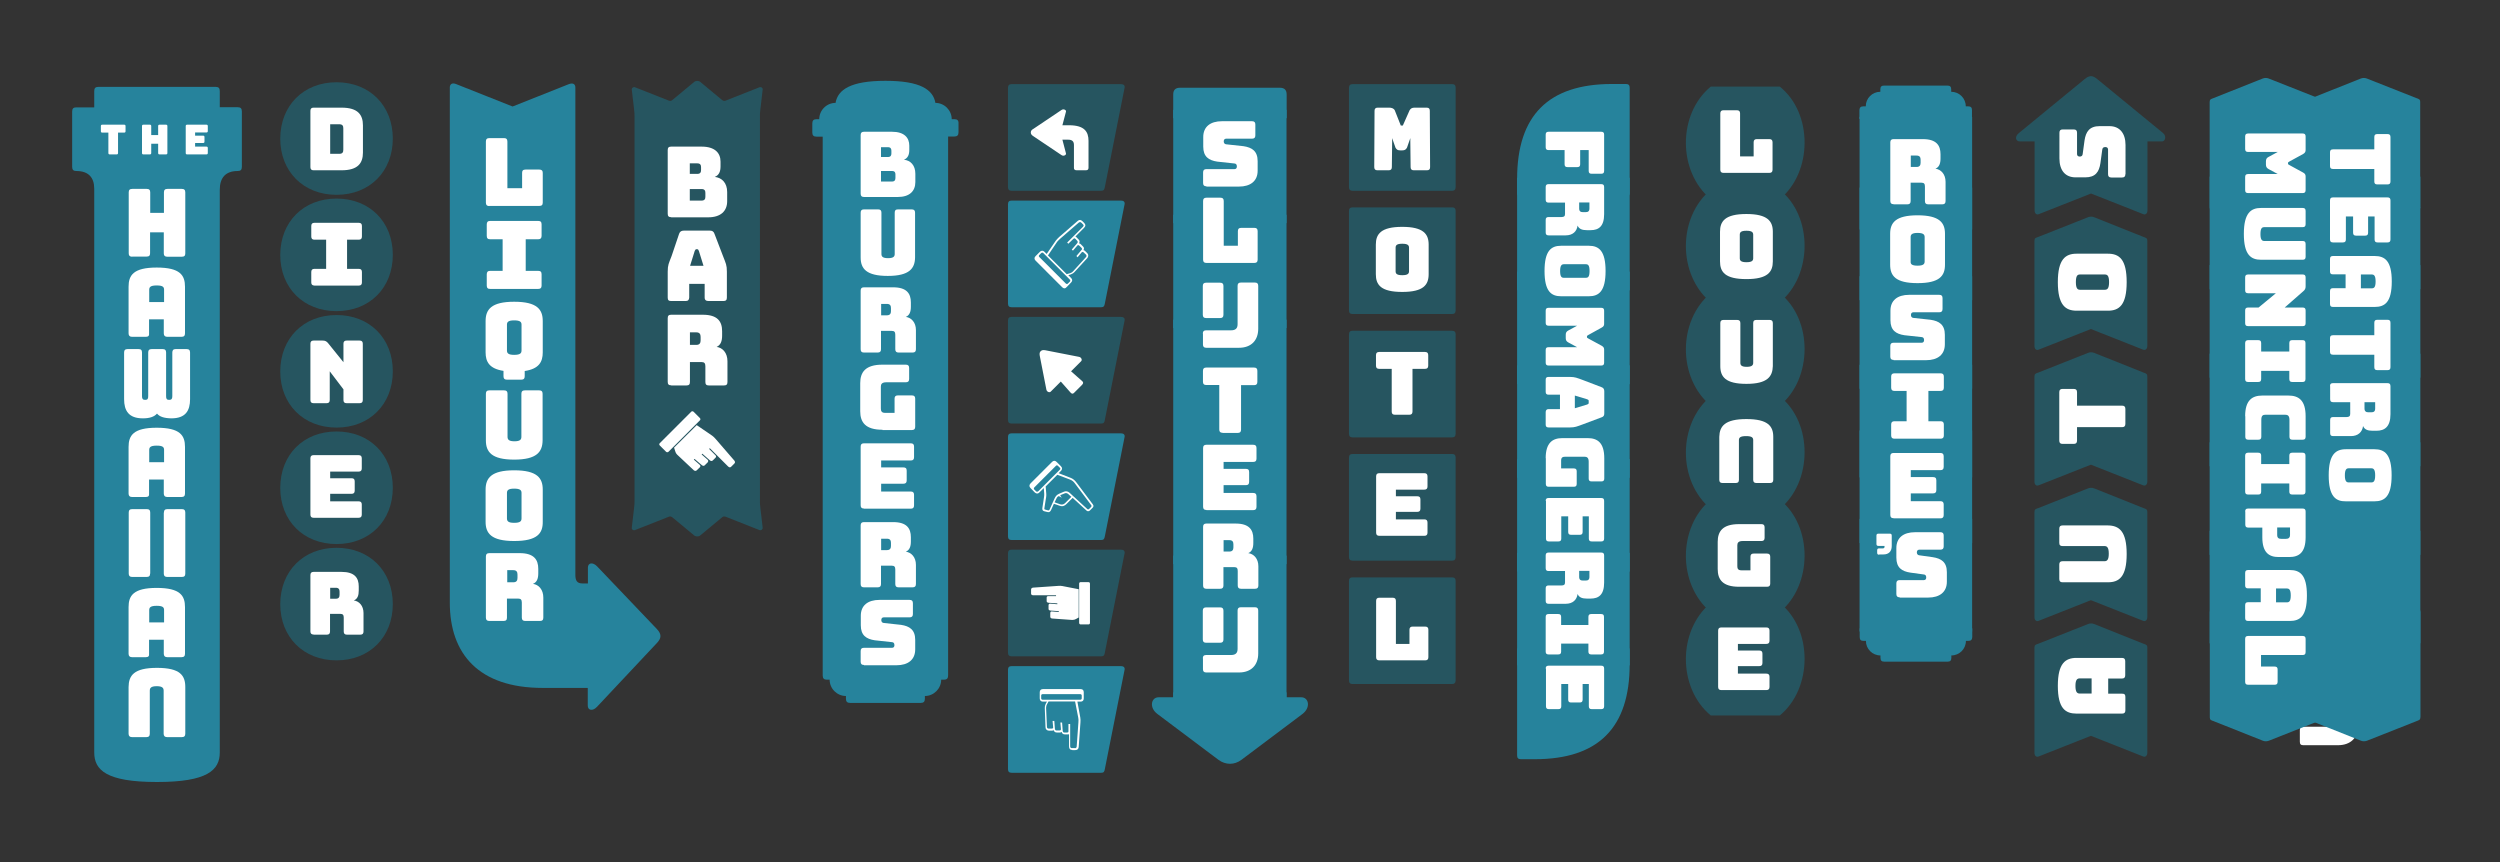 <?xml version="1.0" encoding="utf-8"?>
<!-- Generator: Adobe Illustrator 17.1.0, SVG Export Plug-In . SVG Version: 6.00 Build 0)  -->
<!DOCTYPE svg PUBLIC "-//W3C//DTD SVG 1.1//EN" "http://www.w3.org/Graphics/SVG/1.1/DTD/svg11.dtd">
<svg version="1.1" id="Layer_1" xmlns="http://www.w3.org/2000/svg" xmlns:xlink="http://www.w3.org/1999/xlink" x="0px" y="0px"
	 viewBox="0 0 1732.4 597.4" enable-background="new 0 0 1732.4 597.4" xml:space="preserve">
<rect x="0" y="0" width="1732.4" height="597.4" fill="#333333" stroke="none"/>
<path fill="#26839C" d="M413.8,392.5c-3.2-3.3-6.4-2.4-6.4,0.8v11h-3.8c-3.7,0-4.9-1.9-4.9-6v-4.7v-57.1v-6.4V256v-6.4v-74.1v-6.4
	v-55.8V88.6v-28c0-2-1.3-3.5-4.5-2.3l-39,15.5l-39.3-15.6c-2.9-1.1-4.2,0.4-4.2,2.4v28v24.7v55.8v6.4v74.1v6.4v74.1v6.4v57.1V417
	v0.6c0,35.5,20,59.1,64.4,59.1h31.2v12.3c0,3.3,3.4,4,6.4,0.8l41.5-44.2c3.1-3.3,3.5-6,0-9.7L413.8,392.5z"/>
<path fill="#265560" d="M526.6,343.1v-77.3v-6.4v-47.2v-33.3v-20.4v-33.3V84.7v-4.2c0-1.6,0-2.1,0.3-4.7l1.6-13.7
	c0.2-1.2-1.1-2.1-2.3-1.6l-23.3,9.2c-0.7,0.4-1.8,0.2-2.4-0.3l-15.2-12.6c-1.2-1-3.1-1-4.3,0l-15.2,12.6c-0.6,0.6-1.7,0.6-2.4,0.3
	l-23.3-9.2c-1.1-0.5-2.4,0.4-2.3,1.6l1.6,13.7c0.3,2.6,0.3,3.1,0.3,4.7v4.2v40.6v33.3v20.4v33.3v47.2v6.4v77.3v3.2v0.9
	c0,1.6,0,2.1-0.3,4.7l-1.6,13.7c-0.2,1.2,1.1,2.1,2.3,1.6l23.3-9.2c0.7-0.4,1.8-0.2,2.4,0.3l15.2,12.6c1.2,1,3.1,1,4.3,0l15.2-12.6
	c0.6-0.6,1.7-0.6,2.4-0.3l23.3,9.2c1.1,0.5,2.4-0.4,2.3-1.6l-1.6-13.7c-0.3-2.6-0.3-3.1-0.3-4.7v-0.9V343.1z"/>
<path fill="#26839C" d="M164.7,74.3h-12.4V63.1c0-2.1-0.9-2.9-2.9-2.9H68.2c-2,0-2.9,0.8-2.9,2.9v11.3H52.9c-2,0-2.9,0.8-2.9,2.9
	v38.3c0,2.1,0.9,2.9,2.9,2.9c8.4,0,12.4,4.5,12.4,12.3v3.5v46.5v6.4v74.1v6.4v109.8v6.4v47.2v60.1v25v1.8v3.4
	c0,12.3,8.5,20.5,43.5,20.5c34.9,0,43.5-8.2,43.5-20.5v-3.4v-1.8v-25v-60.1v-47.2v-6.4V267.7v-6.4v-74.1v-6.4v-46.5v-2.9
	c0-8.1,3.9-12.9,12.4-12.9c2,0,2.9-0.8,2.9-2.9V77.2C167.6,75.1,166.7,74.3,164.7,74.3z"/>
<g>
	<path fill="#FFFFFF" d="M91.6,177.9c-1.6,0-2.4-0.7-2.4-2.3v-42.3c0-1.6,0.7-2.4,2.4-2.4h10.1c1.6,0,2.4,0.7,2.4,2.4v14.2h9.5
		v-14.2c0-1.6,0.7-2.4,2.4-2.4H126c1.6,0,2.4,0.7,2.4,2.4v42.3c0,1.6-0.7,2.3-2.4,2.3h-10.1c-1.6,0-2.4-0.7-2.4-2.3V161H104v14.5
		c0,1.6-0.7,2.3-2.4,2.3H91.6z"/>
	<path fill="#FFFFFF" d="M101.1,233.4h-9.6c-1.6,0-2.4-0.8-2.4-2.4v-32.3c0-7.9,3.3-13.3,19.5-13.3c16.3,0,19.6,5.4,19.6,13.3v32.3
		c0,1.6-0.7,2.4-2.4,2.4h-9.9c-1.6,0-2.4-0.8-2.4-2.4v-9.7h-10.2v9.7C103.5,232.6,102.8,233.4,101.1,233.4z M103.5,209.3h10.2v-8.4
		c0-1.8-0.5-3.1-5.1-3.1c-4.6,0-5.2,1.3-5.2,3.1V209.3z"/>
	<path fill="#FFFFFF" d="M108.8,286.6c-1.8,2.1-4.9,3.3-9.8,3.3c-9.9,0-13-5.4-13-13.3v-32.3c0-1.6,0.7-2.4,2.4-2.4H96
		c1.7,0,2.4,0.7,2.4,2.4v30.2c0,1.8,0.5,2.6,2.2,2.6c1.7,0,2.1-0.8,2.1-2.6v-30.2c0-1.6,0.7-2.4,2.4-2.4h7.6c1.6,0,2.4,0.7,2.4,2.4
		v30.2c0,1.8,0.4,2.6,2.1,2.6c1.7,0,2.2-0.8,2.2-2.6v-30.2c0-1.6,0.7-2.4,2.3-2.4h7.6c1.6,0,2.4,0.7,2.4,2.4v32.3
		c0,8-3.1,13.3-13,13.3C113.6,289.8,110.5,288.7,108.8,286.6z"/>
	<path fill="#FFFFFF" d="M101.1,344.4h-9.6c-1.6,0-2.4-0.8-2.4-2.4v-32.3c0-7.9,3.3-13.3,19.5-13.3c16.3,0,19.6,5.4,19.6,13.3v32.3
		c0,1.6-0.7,2.4-2.4,2.4h-9.9c-1.6,0-2.4-0.8-2.4-2.4v-9.7h-10.2v9.7C103.5,343.6,102.8,344.4,101.1,344.4z M103.5,320.3h10.2v-8.4
		c0-1.8-0.5-3.1-5.1-3.1c-4.6,0-5.2,1.3-5.2,3.1V320.3z"/>
	<path fill="#FFFFFF" d="M104,397.5c0,1.6-0.7,2.3-2.4,2.3H91.6c-1.6,0-2.4-0.7-2.4-2.3v-42.3c0-1.6,0.7-2.4,2.4-2.4h10.1
		c1.6,0,2.4,0.7,2.4,2.4V397.5z M113.6,355.2c0-1.6,0.7-2.4,2.4-2.4H126c1.6,0,2.4,0.7,2.4,2.4v42.3c0,1.6-0.7,2.3-2.4,2.3h-10.1
		c-1.6,0-2.4-0.7-2.4-2.3V355.2z"/>
	<path fill="#FFFFFF" d="M101.1,455.4h-9.6c-1.6,0-2.4-0.8-2.4-2.4v-32.3c0-7.9,3.3-13.3,19.5-13.3c16.3,0,19.6,5.4,19.6,13.3v32.3
		c0,1.6-0.7,2.4-2.4,2.4h-9.9c-1.6,0-2.4-0.8-2.4-2.4v-9.7h-10.2v9.7C103.5,454.6,102.8,455.4,101.1,455.4z M103.5,431.3h10.2v-8.4
		c0-1.8-0.5-3.1-5.1-3.1c-4.6,0-5.2,1.3-5.2,3.1V431.3z"/>
	<path fill="#FFFFFF" d="M108.8,462.8c16.2,0,19.6,5.4,19.6,13.3v32.3c0,1.6-0.7,2.4-2.4,2.4h-10.2c-1.6,0-2.4-0.8-2.4-2.4v-29.8
		c0-1.8-0.8-3.1-4.8-3.1c-4,0-4.8,1.3-4.8,3.1v29.8c0,1.6-0.7,2.4-2.4,2.4h-9.9c-1.6,0-2.4-0.8-2.4-2.4v-32.3
		C89.2,468.2,92.6,462.8,108.8,462.8z"/>
</g>
<g>
	<path fill="#265560" d="M233.2,57c22.9,0,39,16.1,39,39c0,22.9-16.1,39-39,39s-39-16.1-39-39C194.3,73.1,210.3,57,233.2,57z"/>
	<path fill="#265560" d="M233.2,137.6c22.9,0,39,16.1,39,39c0,22.9-16.1,39-39,39s-39-16.1-39-39
		C194.3,153.7,210.3,137.6,233.2,137.6z"/>
	<path fill="#265560" d="M233.2,218.3c22.9,0,39,16.1,39,39c0,22.9-16.1,39-39,39s-39-16.1-39-39
		C194.3,234.4,210.3,218.3,233.2,218.3z"/>
	<path fill="#265560" d="M233.2,299c22.9,0,39,16.1,39,39c0,22.9-16.1,39-39,39s-39-16.1-39-39C194.3,315,210.3,299,233.2,299z"/>
	<path fill="#265560" d="M233.2,379.6c22.9,0,39,16.1,39,39c0,22.9-16.1,39-39,39s-39-16.1-39-39
		C194.3,395.7,210.3,379.6,233.2,379.6z"/>
</g>
<g>
	<path fill="#FFFFFF" d="M217.3,118c-1.5,0-2.2-0.7-2.2-2.2v-39c0-1.5,0.7-2.2,2.2-2.2h19.4c11.4,0,14.8,5,14.8,12.3v18.8
		c0,7.3-3.4,12.3-14.8,12.3H217.3z M228.8,106.6h6.3c2.4,0,2.8-1.3,2.8-2.9V89c0-1.6-0.4-2.9-2.8-2.9h-6.3V106.6z"/>
</g>
<g>
	<path fill="#FFFFFF" d="M215.7,195.7v-7.2c0-1.5,0.7-2.2,2.2-2.2h8.1v-20.2h-8.1c-1.5,0-2.2-0.7-2.2-2.2v-7.3
		c0-1.5,0.7-2.2,2.2-2.2h30.7c1.5,0,2.2,0.7,2.2,2.2v7.3c0,1.5-0.7,2.2-2.2,2.2h-8.1v20.2h8.1c1.5,0,2.2,0.7,2.2,2.2v7.2
		c0,1.5-0.7,2.2-2.2,2.2h-30.7C216.4,197.8,215.7,197.2,215.7,195.7z"/>
</g>
<g>
	<path fill="#FFFFFF" d="M217.3,279.4c-1.5,0-2.2-0.7-2.2-2.2v-39c0-1.5,0.7-2.2,2.2-2.2h6.3c1.6,0,2.5,0.4,3.6,1.6L238,251v-12.8
		c0-1.5,0.7-2.2,2.2-2.2h9c1.5,0,2.2,0.7,2.2,2.2v39c0,1.5-0.7,2.2-2.2,2.2h-9c-1.5,0-2.2-0.7-2.2-2.2v-7.4l-9.5-12.5v19.9
		c0,1.5-0.7,2.2-2.2,2.2H217.3z"/>
</g>
<g>
	<path fill="#FFFFFF" d="M217.3,358.8c-1.5,0-2.2-0.7-2.2-2.2v-39c0-1.5,0.7-2.2,2.2-2.2h31.2c1.5,0,2.2,0.7,2.2,2.2v7
		c0,1.5-0.7,2.2-2.2,2.2h-19.7v4.6h14.8c1.5,0,2.2,0.6,2.2,2.2v6.4c0,1.5-0.7,2.2-2.2,2.2h-14.8v5.2h19.7c1.5,0,2.2,0.7,2.2,2.2v7
		c0,1.5-0.7,2.2-2.2,2.2H217.3z"/>
</g>
<g>
	<path fill="#FFFFFF" d="M217.3,439.7c-1.5,0-2.2-0.7-2.2-2.2v-39c0-1.5,0.7-2.2,2.2-2.2h19.4c9,0,11.9,4.1,11.9,10.1v2.8
		c0,3.4-0.8,5.8-3.4,6.9c3.7,0.5,6.7,3.7,6.7,8.7v12.8c0,1.5-0.7,2.2-2.2,2.2h-9.3c-1.5,0-2.2-0.7-2.2-2.2v-9.6
		c0-1.8-0.6-2.6-2.3-2.6h-7.2v12.2c0,1.5-0.7,2.2-2.2,2.2H217.3z M228.8,414.9h3.9c2.1,0,2.6-1.2,2.6-2.8v-2c0-1.6-0.5-2.8-2.6-2.8
		h-3.9V414.9z"/>
</g>
<g>
	<path fill="#265560" d="M1006.2,132.2h-68.9c-1.7,0-2.5-0.8-2.5-2.5V60.8c0-1.7,0.8-2.5,2.5-2.5h68.9c1.7,0,2.5,0.8,2.5,2.5v68.9
		C1008.6,131.4,1007.9,132.2,1006.2,132.2z"/>
	<path fill="#265560" d="M1006.2,217.6h-68.9c-1.7,0-2.5-0.8-2.5-2.5v-68.9c0-1.7,0.8-2.5,2.5-2.5h68.9c1.7,0,2.5,0.8,2.5,2.5v68.9
		C1008.6,216.9,1007.9,217.6,1006.2,217.6z"/>
	<path fill="#265560" d="M1006.2,303.1h-68.9c-1.7,0-2.5-0.8-2.5-2.5v-68.9c0-1.7,0.8-2.5,2.5-2.5h68.9c1.7,0,2.5,0.8,2.5,2.5v68.9
		C1008.6,302.3,1007.9,303.1,1006.2,303.1z"/>
	<path fill="#265560" d="M1006.2,388.5h-68.9c-1.7,0-2.5-0.8-2.5-2.5v-68.9c0-1.7,0.8-2.5,2.5-2.5h68.9c1.7,0,2.5,0.8,2.5,2.5v68.9
		C1008.6,387.8,1007.9,388.5,1006.2,388.5z"/>
	<path fill="#265560" d="M1006.2,474h-68.9c-1.7,0-2.5-0.8-2.5-2.5v-68.9c0-1.7,0.8-2.5,2.5-2.5h68.9c1.7,0,2.5,0.8,2.5,2.5v68.9
		C1008.6,473.2,1007.9,474,1006.2,474z"/>
</g>
<g>
	<path fill="#FFFFFF" d="M954.5,118c-1.5,0-2.2-0.7-2.2-2.2l0.2-39c0-1.5,0.7-2.2,2.2-2.2h7.9c1.6,0,3.1,0.4,3.9,1.8l4.2,10.6h1.4
		l4.7-10.6c0.8-1.3,1.8-1.8,3.4-1.8h8.4c1.6,0,2.2,0.7,2.2,2.2l0.2,39c0,1.5-0.6,2.2-2.2,2.2h-9.1c-1.5,0-2.2-0.7-2.2-2.2l-0.2-17.6
		v-2.5l-2.3,6.6c-0.8,1.4-1.6,1.9-3.2,1.9h-1.6c-1.6,0-2.4-0.5-3.2-1.9l-2.3-6.6v2.5l-0.2,17.6c0,1.5-0.7,2.2-2.2,2.2H954.5z"/>
</g>
<g>
	<path fill="#FFFFFF" d="M971.7,202.3c-14.8,0-18.3-4.9-18.3-12.3v-20.5c0-7.3,3.5-12.3,18.3-12.3c14.7,0,18.3,5,18.3,12.3V190
		C990,197.4,986.4,202.3,971.7,202.3z M971.7,190.7c4,0,4.7-1.2,4.7-2.8v-16.2c0-1.6-0.7-2.8-4.7-2.8c-4,0-4.6,1.2-4.6,2.8v16.2
		C967.1,189.5,967.7,190.7,971.7,190.7z"/>
</g>
<g>
	<path fill="#FFFFFF" d="M966.6,287.4c-1.5,0-2.2-0.7-2.2-2.2v-29.6h-8.7c-1.5,0-2.2-0.7-2.2-2.2v-7.3c0-1.5,0.7-2.2,2.2-2.2h31.8
		c1.5,0,2.2,0.7,2.2,2.2v7.3c0,1.5-0.7,2.2-2.2,2.2h-8.7v29.6c0,1.5-0.7,2.2-2.2,2.2H966.6z"/>
</g>
<g>
	<path fill="#FFFFFF" d="M955.8,371.3c-1.5,0-2.2-0.7-2.2-2.2v-39c0-1.5,0.7-2.2,2.2-2.2H987c1.5,0,2.2,0.7,2.2,2.2v7
		c0,1.5-0.7,2.2-2.2,2.2h-19.7v4.6h14.8c1.5,0,2.2,0.6,2.2,2.2v6.4c0,1.5-0.7,2.2-2.2,2.2h-14.8v5.2H987c1.5,0,2.2,0.7,2.2,2.2v7
		c0,1.5-0.7,2.2-2.2,2.2H955.8z"/>
</g>
<g>
	<path fill="#FFFFFF" d="M955.8,457.6c-1.5,0-2.2-0.7-2.2-2.2v-39c0-1.5,0.7-2.2,2.2-2.2h9.3c1.5,0,2.2,0.7,2.2,2.2v29.8h9.4v-9.8
		c0-1.5,0.7-2.2,2.2-2.2h8.7c1.5,0,2.2,0.7,2.2,2.2v19c0,1.5-0.7,2.2-2.2,2.2H955.8z"/>
</g>
<path fill="#26839C" d="M661.4,82.6h-1.9c0-6.2-5.1-11.3-11.3-11.3c-1.6-9.2-10.5-15.3-34.6-15.3c-24.1,0-33,6.1-34.6,15.3
	c-6.2,0-11.3,5.1-11.3,11.3h-1.9c-2,0-2.9,0.9-2.9,2.9v6.3c0,2,0.9,2.9,2.9,2.9h4.3v79.4v6.4v74.1v6.4v74.1v6.4v20.4v86.9v12.5v1.8
	v5c0,2,0.9,2.9,2.9,2.9h1.9c0,6.2,5.1,11.3,11.3,11.3v1.9c0,2,0.9,2.9,2.9,2.9H638c2,0,2.9-0.9,2.9-2.9v-1.9
	c6.2,0,11.3-5.1,11.3-11.3h1.9c2,0,2.9-0.9,2.9-2.9v-5v10.7v-25v-86.9v-20.4v-6.4V261v-6.4v-74.1v-6.4V94.6h4.3c2,0,2.9-0.9,2.9-2.9
	v-6.3C664.3,83.5,663.4,82.6,661.4,82.6z"/>
<g>
	<path fill="#26839C" d="M813,65.5c0-3.1,1.5-4.7,4.7-4.7h69.2c3.1,0,4.7,1.5,4.7,4.7v16.4H813V65.5z"/>
	<path fill="#26839C" d="M813,154.6V76.1h78.5v78.5H813z"/>
	<path fill="#26839C" d="M813,227.3v-78.5h78.5v78.5H813z"/>
	<path fill="#26839C" d="M813,390.8V221.5h78.5v169.4H813z"/>
	<path fill="#26839C" d="M813,485.6V385h78.5v100.5H813z"/>
	<path fill="#26839C" d="M891.5,483.2h10.3c5.1,0,6.7,7.1,0.7,11.6l-42.2,31.7c-4.9,3.7-11,3.7-16,0l-42.2-31.7
		c-6-4.4-4.4-11.6,0.7-11.6H813v-3.4h78.5V483.2z"/>
</g>
<g>
	<path fill="#FFFFFF" d="M836,129.1c-1.6,0-2.3-0.7-2.3-2.3v-7.3c0-1.6,0.7-2.3,2.3-2.3h19.5c1.1,0,1.6-0.8,1.6-1.8
		c0-1.4-0.6-2-1.6-2.1l-12-1.3c-5.9-0.9-9.7-3.4-9.7-10.4v-6.6c0-7.1,4.8-11,13-11h20.8c1.6,0,2.3,0.7,2.3,2.3v7.5
		c0,1.6-0.7,2.3-2.3,2.3h-17.9c-1.1,0-1.7,0.7-1.7,1.9c0,1.1,0.6,1.9,1.7,2l12,1.3c5.9,0.9,9.8,3.4,9.8,10.4v6.6c0,7.1-4.9,11-13,11
		H836z"/>
	<path fill="#FFFFFF" d="M836,182.2c-1.6,0-2.3-0.7-2.3-2.3v-40.6c0-1.6,0.7-2.3,2.3-2.3h9.7c1.6,0,2.3,0.7,2.3,2.3v31h9.8v-10.1
		c0-1.6,0.7-2.3,2.3-2.3h9.1c1.6,0,2.3,0.7,2.3,2.3v19.7c0,1.6-0.7,2.3-2.3,2.3H836z"/>
	<path fill="#FFFFFF" d="M833.5,231.2c0-1.6,0.7-2.3,2.3-2.3H853c3,0,4.6-1.2,4.6-4.2v-26.6c0-1.6,0.7-2.3,2.3-2.3h9.7
		c1.6,0,2.3,0.7,2.3,2.3v29.7c0,8.3-5.1,13.2-13.3,13.2h-22.7c-1.6,0-2.3-0.7-2.3-2.3V231.2z M835.8,220.4c-1.6,0-2.3-0.7-2.3-2.3
		v-19.9c0-1.6,0.7-2.3,2.3-2.3h9.7c1.6,0,2.3,0.7,2.3,2.3v19.9c0,1.6-0.7,2.3-2.3,2.3H835.8z"/>
	<path fill="#FFFFFF" d="M847.2,299.9c-1.6,0-2.3-0.7-2.3-2.3v-30.8h-9c-1.6,0-2.3-0.7-2.3-2.3V257c0-1.6,0.7-2.3,2.3-2.3H869
		c1.6,0,2.3,0.7,2.3,2.3v7.6c0,1.6-0.7,2.3-2.3,2.3h-9v30.8c0,1.6-0.7,2.3-2.3,2.3H847.2z"/>
	<path fill="#FFFFFF" d="M836,353.4c-1.6,0-2.3-0.7-2.3-2.3v-40.6c0-1.6,0.7-2.3,2.3-2.3h32.4c1.6,0,2.3,0.7,2.3,2.3v7.3
		c0,1.6-0.7,2.3-2.3,2.3h-20.5v4.8h15.4c1.6,0,2.3,0.6,2.3,2.3v6.7c0,1.6-0.7,2.3-2.3,2.3h-15.4v5.4h20.5c1.6,0,2.3,0.7,2.3,2.3v7.3
		c0,1.6-0.7,2.3-2.3,2.3H836z"/>
	<path fill="#FFFFFF" d="M836,408c-1.6,0-2.3-0.7-2.3-2.3v-40.6c0-1.6,0.7-2.3,2.3-2.3h20.2c9.4,0,12.3,4.3,12.3,10.5v2.9
		c0,3.5-0.9,6-3.5,7.1c3.8,0.5,7,3.8,7,9.1v13.3c0,1.6-0.7,2.3-2.3,2.3h-9.7c-1.6,0-2.3-0.7-2.3-2.3v-10c0-1.9-0.6-2.7-2.4-2.7h-7.5
		v12.7c0,1.6-0.7,2.3-2.3,2.3H836z M847.9,382.2h4c2.2,0,2.8-1.3,2.8-2.9v-2.1c0-1.7-0.6-2.9-2.8-2.9h-4V382.2z"/>
	<path fill="#FFFFFF" d="M833.5,456.2c0-1.6,0.7-2.3,2.3-2.3H853c3,0,4.6-1.2,4.6-4.2v-26.6c0-1.6,0.7-2.3,2.3-2.3h9.7
		c1.6,0,2.3,0.7,2.3,2.3v29.7c0,8.3-5.1,13.2-13.3,13.2h-22.7c-1.6,0-2.3-0.7-2.3-2.3V456.2z M835.8,445.4c-1.6,0-2.3-0.7-2.3-2.3
		v-19.9c0-1.6,0.7-2.3,2.3-2.3h9.7c1.6,0,2.3,0.7,2.3,2.3v19.9c0,1.6-0.7,2.3-2.3,2.3H835.8z"/>
</g>
<g>
	<path fill="#FFFFFF" d="M339.1,142.8c-1.6,0-2.4-0.7-2.4-2.3V98.1c0-1.6,0.7-2.4,2.4-2.4h10.1c1.6,0,2.4,0.7,2.4,2.4v32.3h10.2
		v-10.6c0-1.6,0.7-2.3,2.4-2.3h9.5c1.6,0,2.4,0.7,2.4,2.3v20.6c0,1.6-0.7,2.3-2.4,2.3H339.1z"/>
	<path fill="#FFFFFF" d="M337.3,197.9v-7.8c0-1.6,0.7-2.4,2.3-2.4h8.7v-21.9h-8.7c-1.6,0-2.3-0.7-2.3-2.4v-7.9
		c0-1.6,0.7-2.4,2.3-2.4H373c1.6,0,2.3,0.7,2.3,2.4v7.9c0,1.6-0.7,2.4-2.3,2.4h-8.7v21.9h8.7c1.6,0,2.3,0.7,2.3,2.4v7.8
		c0,1.6-0.7,2.3-2.3,2.3h-33.3C338.1,200.3,337.3,199.5,337.3,197.9z"/>
	<path fill="#FFFFFF" d="M351.3,263.1c-1.6,0-2.4-0.7-2.4-2.4v-3.7c-9.8-1.5-12.4-6.3-12.4-12.8v-21.7c0-8,3.9-13.4,19.8-13.4
		c16,0,19.8,5.4,19.8,13.4v21.7c0,6.6-2.6,11.4-12.5,12.9v3.6c0,1.6-0.7,2.4-2.4,2.4H351.3z M356.3,245.9c4.4,0,5.1-1.3,5.1-3.1V225
		c0-1.7-0.7-3-5.1-3c-4.3,0-5,1.3-5,3v17.8C351.3,244.6,352,245.9,356.3,245.9z"/>
	<path fill="#FFFFFF" d="M356.3,318.5c-15.7,0-19.6-5.4-19.6-13.3v-32.3c0-1.6,0.7-2.4,2.4-2.4h10.2c1.6,0,2.4,0.7,2.4,2.4v29.8
		c0,1.8,0.8,3.1,4.8,3.1c4,0,4.8-1.3,4.8-3.1v-29.8c0-1.6,0.7-2.4,2.4-2.4h9.9c1.6,0,2.4,0.7,2.4,2.4v32.3
		C375.9,313.1,372,318.5,356.3,318.5z"/>
	<path fill="#FFFFFF" d="M356.3,374.9c-16,0-19.8-5.4-19.8-13.3v-22.3c0-8,3.9-13.4,19.8-13.4c16,0,19.8,5.4,19.8,13.4v22.3
		C376.2,369.6,372.3,374.9,356.3,374.9z M356.3,362.3c4.4,0,5.1-1.3,5.1-3.1v-17.6c0-1.7-0.7-3-5.1-3c-4.3,0-5,1.3-5,3v17.6
		C351.3,361,352,362.3,356.3,362.3z"/>
	<path fill="#FFFFFF" d="M339.1,430.3c-1.6,0-2.4-0.7-2.4-2.3v-42.3c0-1.6,0.7-2.4,2.4-2.4h21c9.8,0,12.9,4.4,12.9,10.9v3
		c0,3.7-0.9,6.3-3.7,7.4c4,0.5,7.2,4,7.2,9.5V428c0,1.6-0.7,2.3-2.4,2.3h-10.1c-1.6,0-2.4-0.7-2.4-2.3v-10.4c0-2-0.7-2.8-2.5-2.8
		h-7.8V428c0,1.6-0.7,2.3-2.4,2.3H339.1z M351.5,403.5h4.2c2.3,0,2.9-1.3,2.9-3.1v-2.2c0-1.8-0.6-3.1-2.9-3.1h-4.2V403.5z"/>
</g>
<g>
	<path fill="#FFFFFF" d="M465.1,150.5c-1.7,0-2.4-0.7-2.4-2.4V104c0-1.7,0.7-2.4,2.4-2.4h21.1c9.2,0,13.1,4.4,13.1,10.4v3.3
		c0,3.5-1,6.1-4,7.3c4.9,0.5,8.6,4.1,8.6,10.5v6.3c0,6.9-4.5,11.2-13.2,11.2H465.1z M478,120.5h5.2c2.2,0,2.6-1.3,2.6-2.7v-1.9
		c0-1.4-0.4-2.7-2.6-2.7H478V120.5z M478,139h8.2c2.2,0,2.6-1.3,2.6-2.7v-2.6c0-1.4-0.4-2.7-2.6-2.7H478V139z"/>
	<path fill="#FFFFFF" d="M475.1,208.6h-10c-1.8,0-2.4-0.7-2.4-2.4v-17.9c0-4.7,0.7-5.7,2.7-10.9l5.2-15.4c0.6-1.7,1.7-2.2,3.5-2.2
		h17.6c1.8,0,2.8,0.5,3.4,2.2l5.9,15.4c2,5.2,2.7,6.2,2.7,10.9v17.9c0,1.7-0.7,2.4-2.4,2.4h-10.3c-1.7,0-2.7-0.7-2.7-2.4v-9.5h-10.7
		v9.5C477.5,207.8,476.8,208.6,475.1,208.6z M478.2,184.2h9.3l-3.2-10.3c-0.4-0.9-0.5-1.2-1.3-1.2h-0.3c-0.7,0-0.9,0.3-1.3,1.2
		L478.2,184.2z"/>
	<path fill="#FFFFFF" d="M465.1,267c-1.7,0-2.4-0.7-2.4-2.4v-44.1c0-1.7,0.7-2.4,2.4-2.4H487c10.2,0,13.4,4.6,13.4,11.4v3.1
		c0,3.8-1,6.5-3.8,7.8c4.1,0.5,7.5,4.1,7.5,9.9v14.4c0,1.7-0.7,2.4-2.4,2.4h-10.5c-1.7,0-2.4-0.7-2.4-2.4v-10.9c0-2-0.7-2.9-2.6-2.9
		h-8.1v13.8c0,1.7-0.7,2.4-2.4,2.4H465.1z M478.1,239h4.4c2.4,0,3-1.4,3-3.2v-2.3c0-1.8-0.6-3.2-3-3.2h-4.4V239z"/>
	<path fill="#FFFFFF" d="M461.6,313.1l-4.4-4.4c-0.5-0.5-0.5-1.2,0.1-1.7l21.6-21.6c0.5-0.6,1.2-0.5,1.7-0.1l4.4,4.4
		c0.5,0.5,0.5,1.2-0.1,1.7L463.3,313C462.8,313.5,462.1,313.5,461.6,313.1z M469.3,315.1c-0.8-0.8-1.3-1.8-1.4-2.4l-0.8-2.5
		l15.7-15.6l10.7,7.3c0.7,0.5,1.8,1.5,2.6,2.5l12.8,14.8c0.4,0.5,0.7,1.4,0,2l-2.3,2.3c-0.6,0.6-1.4,0.4-2.1-0.3l-12.6-12.6
		l-0.5,0.5l4.4,4.4c0.5,0.5,0.6,1.1,0.1,1.6l-2,2c-0.7,0.6-1.4,0.4-2.1-0.2l-5.1-4.5l-0.5,0.5l4.2,3.7c0.5,0.5,0.5,1.2,0,1.8
		l-2.1,2.1c-0.7,0.6-1.4,0.3-2.1-0.3l-4.9-4.2l-0.5,0.5l4.2,3.7c0.5,0.4,0.4,1.2,0,1.6l-2.3,2.2c-0.5,0.5-1.4,0.3-1.9-0.1
		L469.3,315.1z"/>
</g>
<g>
	<path fill="#FFFFFF" d="M598.7,136.5c-1.6,0-2.3-0.7-2.3-2.3V93.6c0-1.6,0.7-2.3,2.3-2.3h19.4c8.5,0,12,4.1,12,9.6v3
		c0,3.2-0.9,5.6-3.7,6.8c4.5,0.4,7.9,3.8,7.9,9.7v5.8c0,6.3-4.1,10.3-12.1,10.3H598.7z M610.5,108.8h4.8c2,0,2.4-1.2,2.4-2.5v-1.8
		c0-1.3-0.4-2.5-2.4-2.5h-4.8V108.8z M610.5,125.8h7.6c2,0,2.4-1.2,2.4-2.5v-2.4c0-1.3-0.4-2.4-2.4-2.4h-7.6V125.8z"/>
	<path fill="#FFFFFF" d="M615.2,191.2c-15,0-18.8-5.1-18.8-12.8v-31c0-1.6,0.7-2.3,2.3-2.3h9.8c1.6,0,2.3,0.7,2.3,2.3V176
		c0,1.7,0.8,2.9,4.6,2.9c3.9,0,4.6-1.3,4.6-2.9v-28.6c0-1.6,0.6-2.3,2.3-2.3h9.5c1.6,0,2.3,0.7,2.3,2.3v31
		C634,186,630.2,191.2,615.2,191.2z"/>
	<path fill="#FFFFFF" d="M598.7,244.3c-1.6,0-2.3-0.7-2.3-2.3v-40.6c0-1.6,0.7-2.3,2.3-2.3h20.2c9.4,0,12.3,4.3,12.3,10.5v2.9
		c0,3.5-0.9,6-3.5,7.1c3.8,0.5,7,3.8,7,9.1v13.3c0,1.6-0.7,2.3-2.3,2.3h-9.7c-1.6,0-2.3-0.7-2.3-2.3v-10c0-1.9-0.6-2.7-2.4-2.7h-7.5
		v12.7c0,1.6-0.7,2.3-2.3,2.3H598.7z M610.6,218.5h4c2.2,0,2.8-1.3,2.8-2.9v-2.1c0-1.7-0.6-2.9-2.8-2.9h-4V218.5z"/>
	<path fill="#FFFFFF" d="M611.5,297.8c-11.8,0-15.4-5.2-15.4-12.8v-19.5c0-7.6,3.6-12.8,15.4-12.8h16.2c1.6,0,2.3,0.7,2.3,2.3v7.6
		c0,1.6-0.7,2.3-2.3,2.3h-13.5c-3.3,0-3.8,1.5-3.8,3.1v15c0,1.7,0.4,3.1,2.9,3.1h6.6v-9.8c0-1.6,0.7-2.3,2.3-2.3h9.7
		c1.6,0,2.3,0.7,2.3,2.3v19.4c0,1.6-0.7,2.3-2.3,2.3H611.5z"/>
	<path fill="#FFFFFF" d="M598.7,352.4c-1.6,0-2.3-0.7-2.3-2.3v-40.6c0-1.6,0.7-2.3,2.3-2.3h32.4c1.6,0,2.3,0.7,2.3,2.3v7.3
		c0,1.6-0.7,2.3-2.3,2.3h-20.5v4.8H626c1.6,0,2.3,0.6,2.3,2.3v6.7c0,1.6-0.7,2.3-2.3,2.3h-15.4v5.4h20.5c1.6,0,2.3,0.7,2.3,2.3v7.3
		c0,1.6-0.7,2.3-2.3,2.3H598.7z"/>
	<path fill="#FFFFFF" d="M598.7,407c-1.6,0-2.3-0.7-2.3-2.3v-40.6c0-1.6,0.7-2.3,2.3-2.3h20.2c9.4,0,12.3,4.3,12.3,10.5v2.9
		c0,3.5-0.9,6-3.5,7.1c3.8,0.5,7,3.8,7,9.1v13.3c0,1.6-0.7,2.3-2.3,2.3h-9.7c-1.6,0-2.3-0.7-2.3-2.3v-10c0-1.9-0.6-2.7-2.4-2.7h-7.5
		v12.7c0,1.6-0.7,2.3-2.3,2.3H598.7z M610.6,381.2h4c2.2,0,2.8-1.3,2.8-2.9v-2.1c0-1.7-0.6-2.9-2.8-2.9h-4V381.2z"/>
	<path fill="#FFFFFF" d="M598.7,460.8c-1.6,0-2.3-0.7-2.3-2.3v-7.3c0-1.6,0.7-2.3,2.3-2.3h19.5c1.1,0,1.6-0.8,1.6-1.8
		c0-1.4-0.6-2-1.6-2.1l-12-1.3c-5.9-0.9-9.7-3.4-9.7-10.4v-6.6c0-7.1,4.8-11,13-11h20.8c1.6,0,2.3,0.7,2.3,2.3v7.5
		c0,1.6-0.7,2.3-2.3,2.3h-17.9c-1.1,0-1.7,0.7-1.7,1.9c0,1.1,0.6,1.9,1.7,2l12,1.3c5.9,0.9,9.8,3.4,9.8,10.4v6.6c0,7.1-4.9,11-13,11
		H598.7z"/>
</g>
<g>
	<path fill="#FFFFFF" d="M76.1,107c-0.7,0-1-0.3-1-1V91.9h-4.2c-0.7,0-1-0.3-1-1v-3.5c0-0.7,0.3-1,1-1h15.1c0.7,0,1,0.3,1,1v3.5
		c0,0.7-0.3,1-1,1h-4.2v14.1c0,0.7-0.3,1-1,1H76.1z"/>
	<path fill="#FFFFFF" d="M99.4,107c-0.7,0-1-0.3-1-1V87.4c0-0.7,0.3-1,1-1h4.4c0.7,0,1,0.3,1,1v6.2h4.8v-6.2c0-0.7,0.3-1,1-1h4.4
		c0.7,0,1,0.3,1,1v18.6c0,0.7-0.3,1-1,1h-4.4c-0.7,0-1-0.3-1-1v-6.4h-4.8v6.4c0,0.7-0.3,1-1,1H99.4z"/>
	<path fill="#FFFFFF" d="M129.7,107c-0.7,0-1-0.3-1-1V87.4c0-0.7,0.3-1,1-1H143c0.7,0,1,0.3,1,1v3.4c0,0.7-0.3,1-1,1h-7.8V94h5.5
		c0.7,0,1,0.3,1,1v3.1c0,0.7-0.3,1-1,1h-5.5v2.5h7.8c0.7,0,1,0.3,1,1v3.4c0,0.7-0.3,1-1,1H129.7z"/>
</g>
<g>
	<path fill="#FFFFFF" d="M1596.3,159.5c-1.7,0-2.4-0.7-2.4-2.4v-7.8c0-1.7,0.7-2.4,2.4-2.4h20.6c1.1,0,1.7-0.9,1.7-1.9
		c0-1.5-0.6-2.1-1.7-2.3l-12.7-1.4c-6.2-0.9-10.3-3.6-10.3-11v-7c0-7.6,5.1-11.7,13.7-11.7h22c1.7,0,2.4,0.7,2.4,2.4v7.9
		c0,1.7-0.7,2.4-2.4,2.4h-18.9c-1.1,0-1.8,0.8-1.8,2c0,1.2,0.7,2,1.8,2.1l12.7,1.3c6.2,0.9,10.3,3.6,10.3,11v7
		c0,7.6-5.2,11.7-13.7,11.7H1596.3z"/>
	<path fill="#FFFFFF" d="M1596.3,215.7c-1.7,0-2.4-0.7-2.4-2.4v-43c0-1.7,0.7-2.4,2.4-2.4h10.3c1.7,0,2.4,0.7,2.4,2.4v32.8h10.3
		v-10.7c0-1.7,0.7-2.4,2.4-2.4h9.6c1.7,0,2.4,0.7,2.4,2.4v20.9c0,1.7-0.7,2.4-2.4,2.4H1596.3z"/>
	<path fill="#FFFFFF" d="M1593.7,267.6c0-1.7,0.7-2.4,2.4-2.4h18.2c3.2,0,4.8-1.3,4.8-4.4v-28.1c0-1.7,0.7-2.4,2.4-2.4h10.3
		c1.7,0,2.4,0.7,2.4,2.4v31.4c0,8.8-5.4,13.9-14.1,13.9h-24c-1.7,0-2.4-0.7-2.4-2.4V267.6z M1596.1,256.1c-1.7,0-2.4-0.7-2.4-2.4
		v-21.1c0-1.7,0.7-2.4,2.4-2.4h10.3c1.7,0,2.4,0.7,2.4,2.4v21.1c0,1.7-0.7,2.4-2.4,2.4H1596.1z"/>
	<path fill="#FFFFFF" d="M1608.2,340.4c-1.7,0-2.4-0.7-2.4-2.4v-32.6h-9.6c-1.7,0-2.4-0.7-2.4-2.4v-8c0-1.7,0.7-2.4,2.4-2.4h35
		c1.7,0,2.4,0.7,2.4,2.4v8c0,1.7-0.7,2.4-2.4,2.4h-9.6V338c0,1.7-0.7,2.4-2.4,2.4H1608.2z"/>
	<path fill="#FFFFFF" d="M1596.3,397.1c-1.7,0-2.4-0.7-2.4-2.4v-43c0-1.7,0.7-2.4,2.4-2.4h34.4c1.7,0,2.4,0.7,2.4,2.4v7.8
		c0,1.7-0.7,2.4-2.4,2.4h-21.7v5.1h16.3c1.7,0,2.4,0.7,2.4,2.4v7.1c0,1.7-0.7,2.4-2.4,2.4h-16.3v5.7h21.7c1.7,0,2.4,0.7,2.4,2.4v7.8
		c0,1.7-0.7,2.4-2.4,2.4H1596.3z"/>
	<path fill="#FFFFFF" d="M1596.3,454.9c-1.7,0-2.4-0.7-2.4-2.4v-43c0-1.7,0.7-2.4,2.4-2.4h21.4c9.9,0,13.1,4.5,13.1,11.1v3.1
		c0,3.7-0.9,6.4-3.7,7.6c4,0.5,7.4,4,7.4,9.6v14.1c0,1.7-0.7,2.4-2.4,2.4h-10.3c-1.7,0-2.4-0.7-2.4-2.4v-10.6c0-2-0.7-2.9-2.5-2.9
		h-7.9v13.5c0,1.7-0.7,2.4-2.4,2.4H1596.3z M1608.9,427.6h4.2c2.3,0,2.9-1.3,2.9-3.1v-2.3c0-1.8-0.6-3.1-2.9-3.1h-4.2V427.6z"/>
	<path fill="#FFFFFF" d="M1593.7,506c0-1.7,0.7-2.4,2.4-2.4h18.2c3.2,0,4.8-1.3,4.8-4.4v-28.1c0-1.7,0.7-2.4,2.4-2.4h10.3
		c1.7,0,2.4,0.7,2.4,2.4v31.4c0,8.8-5.4,13.9-14.1,13.9h-24c-1.7,0-2.4-0.7-2.4-2.4V506z M1596.1,494.5c-1.7,0-2.4-0.7-2.4-2.4
		v-21.1c0-1.7,0.7-2.4,2.4-2.4h10.3c1.7,0,2.4,0.7,2.4,2.4v21.1c0,1.7-0.7,2.4-2.4,2.4H1596.1z"/>
</g>
<g>
	<path fill="#26839C" d="M1677.2,143.4c0,1.8-1.2,3.2-2.9,2.5l-36.1-14.3l-36.1,14.3c-1.7,0.7-2.9-0.6-2.9-2.5V70.6
		c0-1.8,0.9-1.9,2.6-2.6l34.2-13.6c1.3-0.5,2.8-0.5,4.1,0l34.4,13.6c1.7,0.6,2.6,0.8,2.6,2.6V143.4z"/>
	<path fill="#26839C" d="M1677.2,200.4h-78v-78h78V200.4z"/>
	<path fill="#26839C" d="M1677.2,261.7h-78v-78h78V261.7z"/>
	<path fill="#26839C" d="M1677.2,323.1h-78v-78h78V323.1z"/>
	<path fill="#26839C" d="M1677.2,384.5h-78v-78h78V384.5z"/>
	<path fill="#26839C" d="M1677.2,445.8h-78v-78h78V445.8z"/>
	<path fill="#26839C" d="M1677.2,497.1c0,1.8-0.9,1.9-2.6,2.6l-34.4,13.6c-1.3,0.5-2.8,0.5-4.1,0l-34.2-13.6
		c-1.7-0.6-2.6-0.8-2.6-2.6v-72.8c0-1.8,1.2-3.2,2.9-2.5l36.1,14.3l36.1-14.3c1.7-0.7,2.9,0.6,2.9,2.5V497.1z"/>
</g>
<g>
	<path fill="#26839C" d="M1609.2,143.4c0,1.8-1.2,3.2-2.9,2.5l-36.1-14.3l-36.1,14.3c-1.7,0.7-2.9-0.6-2.9-2.5V70.6
		c0-1.8,0.9-1.9,2.6-2.6l34.2-13.6c1.3-0.5,2.8-0.5,4.1,0l34.4,13.6c1.7,0.6,2.6,0.8,2.6,2.6V143.4z"/>
	<path fill="#26839C" d="M1609.2,200.4h-78v-78h78V200.4z"/>
	<path fill="#26839C" d="M1609.2,261.7h-78v-78h78V261.7z"/>
	<path fill="#26839C" d="M1609.2,323.1h-78v-78h78V323.1z"/>
	<path fill="#26839C" d="M1609.2,384.5h-78v-78h78V384.5z"/>
	<path fill="#26839C" d="M1609.2,445.8h-78v-78h78V445.8z"/>
	<path fill="#26839C" d="M1609.2,497.1c0,1.8-0.9,1.9-2.6,2.6l-34.4,13.6c-1.3,0.5-2.8,0.5-4.1,0l-34.2-13.6
		c-1.7-0.6-2.6-0.8-2.6-2.6v-72.8c0-1.8,1.2-3.2,2.9-2.5l36.1,14.3l36.1-14.3c1.7-0.7,2.9,0.6,2.9,2.5V497.1z"/>
</g>
<g>
	<path fill="#FFFFFF" d="M1614.6,105.6c0-1.5,0.6-2.1,2.1-2.1h28.6V95c0-1.5,0.6-2.1,2.1-2.1h7c1.5,0,2.1,0.6,2.1,2.1v30.7
		c0,1.5-0.6,2.1-2.1,2.1h-7c-1.5,0-2.1-0.6-2.1-2.1v-8.6h-28.6c-1.5,0-2.1-0.6-2.1-2.1V105.6z"/>
	<path fill="#FFFFFF" d="M1614.6,138.9c0-1.5,0.6-2.1,2.1-2.1h37.7c1.5,0,2.1,0.6,2.1,2.1v27c0,1.5-0.6,2.1-2.1,2.1h-6.8
		c-1.5,0-2.1-0.6-2.1-2.1V150h-4.5v11.2c0,1.5-0.6,2.1-2.1,2.1h-6.2c-1.5,0-2.1-0.6-2.1-2.1V150h-5v15.9c0,1.5-0.6,2.1-2.1,2.1h-6.8
		c-1.5,0-2.1-0.6-2.1-2.1V138.9z"/>
	<path fill="#FFFFFF" d="M1614.6,188.1v-8.6c0-1.5,0.6-2.1,2.1-2.1h28.8c7,0,11.9,3.2,11.9,17.6c0,14.5-4.8,17.7-11.9,17.7h-28.8
		c-1.5,0-2.1-0.6-2.1-2.1v-8.8c0-1.5,0.6-2.1,2.1-2.1h8.7v-9.6h-8.7C1615.2,190.2,1614.6,189.5,1614.6,188.1z M1636,190.2v9.6h7.5
		c1.6,0,2.7-0.7,2.7-4.8c0-4.1-1.2-4.8-2.7-4.8H1636z"/>
	<path fill="#FFFFFF" d="M1614.6,234.4c0-1.5,0.6-2.1,2.1-2.1h28.6v-8.6c0-1.5,0.6-2.1,2.1-2.1h7c1.5,0,2.1,0.6,2.1,2.1v30.7
		c0,1.5-0.6,2.1-2.1,2.1h-7c-1.5,0-2.1-0.6-2.1-2.1v-8.6h-28.6c-1.5,0-2.1-0.6-2.1-2.1V234.4z"/>
	<path fill="#FFFFFF" d="M1614.6,267.6c0-1.5,0.6-2.1,2.1-2.1h37.7c1.5,0,2.1,0.6,2.1,2.1V287c0,8.7-4,11.5-9.7,11.5h-2.7
		c-3.3,0-5.6-0.8-6.6-3.3c-0.5,4.2-3.5,7-8.4,7h-12.3c-1.5,0-2.1-0.6-2.1-2.1v-9c0-1.5,0.6-2.1,2.1-2.1h9.3c1.7,0,2.5-0.6,2.5-2.2
		v-8.1h-11.8c-1.5,0-2.1-0.6-2.1-2.1V267.6z M1638.5,278.7v4.4c0,2,1.2,2.6,2.7,2.6h2c1.6,0,2.7-0.5,2.7-2.6v-4.4H1638.5z"/>
	<path fill="#FFFFFF" d="M1613.7,329.4c0-14.5,4.8-18.1,11.9-18.1h19.8c7.1,0,11.9,3.5,11.9,18.1s-4.8,18-11.9,18h-19.8
		C1618.5,347.5,1613.7,344,1613.7,329.4z M1624.9,329.4c0,4.2,1.2,4.9,2.7,4.9h15.6c1.5,0,2.7-0.6,2.7-4.9c0-4.2-1.2-4.9-2.7-4.9
		h-15.6C1626.1,324.5,1624.9,325.2,1624.9,329.4z"/>
</g>
<g>
	<path fill="#FFFFFF" d="M1555.8,94.6c0-1.5,0.6-2.1,2.1-2.1h37.7c1.5,0,2.1,0.6,2.1,2.1v9.4c0,1.2-0.5,2-1.7,2.7l-9.5,5.2
		c-0.7,0.4-1,0.6-1,1v0.5c0,0.5,0.3,0.6,1,1l9.5,5.2c1.3,0.7,1.7,1.5,1.7,2.7v9.4c0,1.5-0.6,2.1-2.1,2.1h-37.7
		c-1.5,0-2.1-0.6-2.1-2.1v-9c0-1.5,0.6-2.1,2.1-2.1h20.5l-6.3-3.4c-1.3-0.7-1.9-1.6-1.9-3.1v-2.3c0-1.5,0.5-2.4,1.9-3.1l6.3-3.4
		h-20.5c-1.5,0-2.1-0.6-2.1-2.1V94.6z"/>
	<path fill="#FFFFFF" d="M1554.9,162.1c0-14.4,4.8-18,11.9-18h28.8c1.5,0,2.1,0.6,2.1,2.1v9.1c0,1.5-0.6,2.1-2.1,2.1h-26.5
		c-1.6,0-2.7,0.7-2.7,4.8c0,4.1,1.2,4.8,2.7,4.8h26.5c1.5,0,2.1,0.6,2.1,2.1v8.8c0,1.5-0.6,2.1-2.1,2.1h-28.8
		C1559.7,180,1554.9,176.5,1554.9,162.1z"/>
	<path fill="#FFFFFF" d="M1555.8,192.3c0-1.5,0.6-2.1,2.1-2.1h37.7c1.5,0,2.1,0.6,2.1,2.1v6.1c0,1.5-0.4,2.4-1.6,3.4l-12.9,11.3
		h12.4c1.5,0,2.1,0.6,2.1,2.1v8.7c0,1.5-0.6,2.1-2.1,2.1h-37.7c-1.5,0-2.1-0.6-2.1-2.1v-8.7c0-1.5,0.6-2.1,2.1-2.1h7.2l12-9.9h-19.2
		c-1.5,0-2.1-0.6-2.1-2.1V192.3z"/>
	<path fill="#FFFFFF" d="M1557.9,235.7h6.9c1.5,0,2.1,0.6,2.1,2.1v5.8h19.5v-5.8c0-1.5,0.6-2.1,2.1-2.1h7c1.5,0,2.1,0.6,2.1,2.1
		v24.8c0,1.5-0.6,2.1-2.1,2.1h-7c-1.5,0-2.1-0.6-2.1-2.1V257h-19.5v5.6c0,1.5-0.6,2.1-2.1,2.1h-6.9c-1.5,0-2.1-0.6-2.1-2.1v-24.8
		C1555.8,236.4,1556.5,235.7,1557.9,235.7z"/>
	<path fill="#FFFFFF" d="M1555.8,288.4c0-11,4.8-14.3,11.9-14.3h18.1c7.1,0,11.9,3.3,11.9,14.3v14.2c0,1.5-0.6,2.1-2.1,2.1h-7
		c-1.5,0-2.1-0.6-2.1-2.1v-11.7c0-3-1.4-3.5-2.9-3.5h-13.8c-1.6,0-2.8,0.5-2.8,3.5v11.7c0,1.5-0.6,2.1-2.1,2.1h-6.9
		c-1.5,0-2.1-0.6-2.1-2.1V288.4z"/>
	<path fill="#FFFFFF" d="M1557.9,313.7h6.9c1.5,0,2.1,0.6,2.1,2.1v5.8h19.5v-5.8c0-1.5,0.6-2.1,2.1-2.1h7c1.5,0,2.1,0.6,2.1,2.1
		v24.8c0,1.5-0.6,2.1-2.1,2.1h-7c-1.5,0-2.1-0.6-2.1-2.1v-5.6h-19.5v5.6c0,1.5-0.6,2.1-2.1,2.1h-6.9c-1.5,0-2.1-0.6-2.1-2.1v-24.8
		C1555.8,314.3,1556.5,313.7,1557.9,313.7z"/>
	<path fill="#FFFFFF" d="M1555.8,354.5c0-1.5,0.6-2.1,2.1-2.1h37.7c1.5,0,2.1,0.6,2.1,2.1v17.8c0,10.6-4.6,13.7-11.3,13.7h-7.4
		c-6.7,0-11.3-3.1-11.3-13.7v-6.7h-9.7c-1.5,0-2.1-0.6-2.1-2.1V354.5z M1578,365.5v5.2c0,2.3,1.3,2.7,2.9,2.7h3.1
		c1.5,0,2.9-0.5,2.9-2.7v-5.2H1578z"/>
	<path fill="#FFFFFF" d="M1555.8,405.7v-8.6c0-1.5,0.6-2.1,2.1-2.1h28.8c7,0,11.9,3.2,11.9,17.6c0,14.5-4.8,17.7-11.9,17.7h-28.8
		c-1.5,0-2.1-0.6-2.1-2.1v-8.8c0-1.5,0.6-2.1,2.1-2.1h8.7v-9.6h-8.7C1556.5,407.8,1555.8,407.1,1555.8,405.7z M1577.2,407.8v9.6h7.5
		c1.6,0,2.7-0.7,2.7-4.8c0-4.1-1.2-4.8-2.7-4.8H1577.2z"/>
	<path fill="#FFFFFF" d="M1555.8,442.8c0-1.5,0.6-2.1,2.1-2.1h37.7c1.5,0,2.1,0.6,2.1,2.1v9c0,1.5-0.6,2.1-2.1,2.1h-28.8v8h9.4
		c1.5,0,2.1,0.6,2.1,2.1v8.4c0,1.5-0.6,2.1-2.1,2.1h-18.3c-1.5,0-2.1-0.6-2.1-2.1V442.8z"/>
</g>
<g>
	<path fill="#26839C" d="M1129.3,134.1c0,1.2-0.9,2.2-2.2,2.2h-73.2c-1.8,0-2.6-0.8-2.6-2.6V124c0-44,21.7-65.8,65.8-65.8h9.6
		c1.8,0,2.6,0.8,2.6,2.6V134.1z"/>
	<path fill="#26839C" d="M1129.3,201.2h-78v-78h78V201.2z"/>
	<path fill="#26839C" d="M1129.3,266.2h-78v-78h78V266.2z"/>
	<path fill="#26839C" d="M1129.3,331.1h-78v-78h78V331.1z"/>
	<path fill="#26839C" d="M1129.3,396.1h-78v-78h78V396.1z"/>
	<path fill="#26839C" d="M1129.3,461.1h-78v-78h78V461.1z"/>
	<path fill="#26839C" d="M1051.3,450.3c0-1.2,0.9-2.2,2.2-2.2h73.2c1.8,0,2.6,0.8,2.6,2.6v9.6c0,44-21.7,65.8-65.8,65.8h-9.6
		c-1.8,0-2.6-0.8-2.6-2.6V450.3z"/>
</g>
<g>
	<path fill="#FFFFFF" d="M1071.1,93.3c0-1.4,0.6-2,2-2h36.5c1.4,0,2,0.6,2,2v25.1c0,1.4-0.6,2-2,2h-6.7c-1.4,0-2-0.6-2-2V104h-5.9
		v9.8c0,1.4-0.6,2-2,2h-6.8c-1.4,0-2-0.6-2-2V104h-11.1c-1.4,0-2-0.6-2-2V93.3z"/>
	<path fill="#FFFFFF" d="M1071.1,129.6c0-1.4,0.6-2,2-2h36.5c1.4,0,2,0.6,2,2v18.8c0,8.5-3.8,11.1-9.4,11.1h-2.6
		c-3.2,0-5.4-0.8-6.4-3.2c-0.5,4.1-3.4,6.8-8.2,6.8h-11.9c-1.4,0-2-0.6-2-2v-8.7c0-1.4,0.6-2,2-2h9c1.7,0,2.4-0.6,2.4-2.1v-7.9
		h-11.4c-1.4,0-2-0.6-2-2V129.6z M1094.3,140.3v4.2c0,2,1.1,2.5,2.6,2.5h1.9c1.5,0,2.6-0.5,2.6-2.5v-4.2H1094.3z"/>
	<path fill="#FFFFFF" d="M1070.3,187.8c0-14.1,4.6-17.5,11.5-17.5h19.2c6.9,0,11.6,3.4,11.6,17.5c0,14.1-4.7,17.5-11.6,17.5h-19.2
		C1074.9,205.3,1070.3,201.9,1070.3,187.8z M1081.1,187.8c0,4.1,1.1,4.7,2.6,4.7h15.2c1.5,0,2.6-0.6,2.6-4.7c0-4.1-1.1-4.7-2.6-4.7
		h-15.2C1082.3,183.1,1081.1,183.8,1081.1,187.8z"/>
	<path fill="#FFFFFF" d="M1071.1,215.3c0-1.4,0.6-2,2-2h36.5c1.4,0,2,0.6,2,2v9.1c0,1.2-0.4,1.9-1.7,2.6l-9.2,5.1
		c-0.7,0.4-1,0.6-1,1v0.5c0,0.5,0.3,0.6,1,1l9.2,5c1.2,0.7,1.7,1.4,1.7,2.6v9.1c0,1.4-0.6,2-2,2h-36.5c-1.4,0-2-0.6-2-2v-8.7
		c0-1.5,0.6-2,2-2h19.8l-6.1-3.3c-1.3-0.7-1.8-1.5-1.8-3v-2.3c0-1.5,0.5-2.3,1.8-3l6.1-3.3h-19.8c-1.4,0-2-0.6-2-2V215.3z"/>
	<path fill="#FFFFFF" d="M1071.1,271.5v-8.3c0-1.5,0.6-2,2-2h14.9c3.3,0,4.7,0.6,9,2.2l12.8,4.9c1.4,0.5,1.9,1.4,1.9,2.9v15.2
		c0,1.5-0.4,2.3-1.9,2.8L1097,294c-4.3,1.6-5.7,2.2-9,2.2h-14.9c-1.4,0-2-0.6-2-2v-8.5c0-1.4,0.6-2.2,2-2.2h7.9v-10h-7.9
		C1071.7,273.5,1071.1,272.9,1071.1,271.5z M1091.3,274.1v8.8l8.6-2.6c0.7-0.3,1-0.5,1-1.1v-1.4c0-0.6-0.2-0.7-1-1.1L1091.3,274.1z"
		/>
	<path fill="#FFFFFF" d="M1071.1,317.5c0-10.6,4.7-13.9,11.5-13.9h17.6c6.8,0,11.5,3.2,11.5,13.9v14.1c0,1.4-0.6,2-2,2h-6.8
		c-1.4,0-2-0.6-2-2v-11.7c0-2.9-1.4-3.4-2.8-3.4h-13.5c-1.5,0-2.8,0.3-2.8,2.6v5.5h8.8c1.4,0,2,0.6,2,2v8.7c0,1.4-0.6,2-2,2h-17.4
		c-1.4,0-2-0.6-2-2V317.5z"/>
	<path fill="#FFFFFF" d="M1071.1,347.1c0-1.4,0.6-2,2-2h36.5c1.4,0,2,0.6,2,2v26.1c0,1.4-0.6,2-2,2h-6.6c-1.4,0-2-0.6-2-2v-15.4
		h-4.3v10.8c0,1.4-0.6,2-2,2h-6c-1.4,0-2-0.6-2-2v-10.8h-4.8v15.4c0,1.4-0.6,2-2,2h-6.6c-1.4,0-2-0.6-2-2V347.1z"/>
	<path fill="#FFFFFF" d="M1071.1,384.9c0-1.4,0.6-2,2-2h36.5c1.4,0,2,0.6,2,2v18.8c0,8.5-3.8,11.1-9.4,11.1h-2.6
		c-3.2,0-5.4-0.8-6.4-3.2c-0.5,4.1-3.4,6.8-8.2,6.8h-11.9c-1.4,0-2-0.6-2-2v-8.7c0-1.4,0.6-2,2-2h9c1.7,0,2.4-0.6,2.4-2.1v-7.9
		h-11.4c-1.4,0-2-0.6-2-2V384.9z M1094.3,395.6v4.2c0,2,1.1,2.5,2.6,2.5h1.9c1.5,0,2.6-0.5,2.6-2.5v-4.2H1094.3z"/>
	<path fill="#FFFFFF" d="M1073.1,425.5h6.7c1.4,0,2,0.6,2,2v5.6h18.9v-5.6c0-1.4,0.6-2,2-2h6.8c1.4,0,2,0.6,2,2v24c0,1.4-0.6,2-2,2
		h-6.8c-1.4,0-2-0.6-2-2V446h-18.9v5.5c0,1.4-0.6,2-2,2h-6.7c-1.4,0-2-0.6-2-2v-24C1071.1,426.1,1071.7,425.5,1073.1,425.5z"/>
	<path fill="#FFFFFF" d="M1071.1,463.3c0-1.4,0.6-2,2-2h36.5c1.4,0,2,0.6,2,2v26.1c0,1.4-0.6,2-2,2h-6.6c-1.4,0-2-0.6-2-2v-15.4
		h-4.3v10.8c0,1.4-0.6,2-2,2h-6c-1.4,0-2-0.6-2-2v-10.8h-4.8v15.4c0,1.4-0.6,2-2,2h-6.6c-1.4,0-2-0.6-2-2V463.3z"/>
</g>
<path fill="#265560" d="M763.1,132.2H701c-1.7,0-2.5-0.8-2.5-2.5V60.8c0-1.7,0.8-2.5,2.5-2.5h75.8c1.7,0,2.8,0.8,2.5,2.5l-13.7,68.9
	C765.3,131.4,764.8,132.2,763.1,132.2z"/>
<path fill="#26839C" d="M763.1,212.9H701c-1.7,0-2.5-0.8-2.5-2.5v-68.9c0-1.7,0.8-2.5,2.5-2.5h75.8c1.7,0,2.8,0.8,2.5,2.5
	l-13.7,68.9C765.3,212.1,764.8,212.9,763.1,212.9z"/>
<path fill="#265560" d="M763.1,293.5H701c-1.7,0-2.5-0.8-2.5-2.5v-68.9c0-1.7,0.8-2.5,2.5-2.5h75.8c1.7,0,2.8,0.8,2.5,2.5
	l-13.7,68.9C765.3,292.8,764.8,293.5,763.1,293.5z"/>
<path fill="#26839C" d="M763.1,374.2H701c-1.7,0-2.5-0.8-2.5-2.5v-68.9c0-1.7,0.8-2.5,2.5-2.5h75.8c1.7,0,2.8,0.8,2.5,2.5
	l-13.7,68.9C765.3,373.4,764.8,374.2,763.1,374.2z"/>
<path fill="#265560" d="M763.1,454.8H701c-1.7,0-2.5-0.8-2.5-2.5v-68.9c0-1.7,0.8-2.5,2.5-2.5h75.8c1.7,0,2.8,0.8,2.5,2.5
	l-13.7,68.9C765.3,454.1,764.8,454.8,763.1,454.8z"/>
<path fill="#26839C" d="M763.1,535.5H701c-1.7,0-2.5-0.8-2.5-2.5v-68.9c0-1.7,0.8-2.5,2.5-2.5h75.8c1.7,0,2.8,0.8,2.5,2.5L765.6,533
	C765.3,534.8,764.8,535.5,763.1,535.5z"/>
<g>
	<path fill="#FFFFFF" d="M754.3,97.6v18.6c0,1.2-0.5,1.8-1.9,1.8h-6.3c-1.3,0-2-0.6-1.9-1.8v-15.7c0-2.6-1.3-3.7-4-3.7h-4l2.5,9.6
		c0.1,1.2-1.8,2-3.1,1.1l-19.5-13.1c-1.1-0.7-1.8-1.4-1.8-2.6s0.7-1.9,1.8-2.5l19.5-13.1c1.3-0.9,3.3-0.1,3.1,1.1l-2.5,9.5h4.9
		C751.3,86.9,754.3,91.1,754.3,97.6z"/>
</g>
<g>
	<path fill="#FFFFFF" d="M736,199l-18.3-18.3c-1.1-1.1-1.1-2.2-0.1-3.2l3-3c1-1,2.2-1,3.1-0.1l1.6,1.6l6.3-9.2
		c0.5-0.8,1.5-1.7,2.4-2.6l12.8-11.1c1.1-1,2.2-0.9,3.3,0.2l1.2,1.2c1.1,1.1,1.1,2.2-0.1,3.4l-6,6c0.2,0.1,0.5,0.2,0.7,0.5l1.4,1.4
		c0.9,0.8,1.1,1.8,0.4,2.8c0.4,0.1,0.8,0.2,1.1,0.5l1.6,1.6c0.9,0.8,1,1.7,0.4,2.6c0.4,0.1,0.8,0.3,1.1,0.6l1.6,1.6
		c0.9,1,0.8,2.3,0,3.3l-9,9.8c-0.9,0.9-2,1.4-2.6,1.6l-1.6,0.5l2,2c0.9,0.9,1,2-0.1,3.1l-3,3.1C738.2,200.1,737.1,200.1,736,199z
		 M741.3,193.7L723,175.4c-0.5-0.5-1-0.4-1.5,0l-1.3,1.3c-0.4,0.4-0.5,1,0,1.4l18.3,18.3c0.5,0.5,1.1,0.5,1.5,0.1l1.3-1.3
		C741.8,194.8,741.8,194.2,741.3,193.7z M741.5,189.3c0.5-0.1,1.4-0.5,2.1-1.3l9-9.9c0.4-0.4,0.4-1.1,0-1.6L751,175
		c-0.4-0.4-0.8-0.6-1.3-0.2v-0.1l-3,3.6l-0.8-0.9l3.4-4c0.6-0.6,0.7-1.1,0.1-1.7l-1.4-1.4c-0.5-0.5-1-0.6-1.4-0.2l-3.1,3.6l-0.8-0.8
		l3.7-4.3c0.5-0.6,0.6-1.1,0.1-1.7l-1.3-1.4c-0.5-0.4-0.9-0.5-1.3,0v-0.1l-3.6,3.5l-0.8-0.8l10.9-10.9c0.6-0.6,0.7-1.2,0.1-1.7
		l-1.2-1.2c-0.6-0.6-1.2-0.4-1.7-0.1l-12.8,11.1c-0.8,0.7-1.7,1.6-2.2,2.2l-6.4,9.5l13,13L741.5,189.3z"/>
</g>
<g>
	<path fill="#FFFFFF" d="M741.9,272.1l-6.8-7.7l-7,7c-0.9,0.9-2.7,0.1-3-1.4l-4.6-23.5c-0.2-1.3-0.2-2.3,0.6-3.1
		c0.9-0.9,1.9-0.9,3.2-0.7l23.5,4.6c1.5,0.3,2.3,2.1,1.4,3l-7,7l7.7,6.8c1,0.8,0.8,1.7-0.1,2.6l-5.4,5.4
		C743.6,273,742.8,273.1,741.9,272.1z"/>
</g>
<g>
	<path fill="#FFFFFF" d="M726.2,354.9l-2.5-0.6c-1-0.2-1.6-1-1.4-2.2l0.8-5.2c0.2-1.7,0.6-3.2,0.5-4.8l-0.3-3.9l-3.1,3.1
		c-0.8,0.9-2,1-3.1,0l-3-3.1c-1-1-1-2.1,0-3.2l14.9-14.9c1.1-1.1,2.2-1,3.2,0l3,3c1,1,1,2.1,0.1,3.1l-1.7,1.7l8.5,3.3
		c1.7,0.7,2.8,1.8,3.8,3.1l11.4,15.2c0.8,1,0.4,1.9-0.4,2.6l-1.6,1.6c-0.7,0.7-1.7,0.8-2.4,0.1l-9.6-8.8l-4.2,4.2
		c-1.3,1.3-2.6,2-4.7,1.3l-4.1-1.4l-1.8,4C728,354.3,727.3,355.1,726.2,354.9z M719.5,340.4l14.9-14.9c0.5-0.5,0.5-1,0-1.4l-1.3-1.3
		c-0.4-0.4-1-0.5-1.4,0l-14.9,14.9c-0.5,0.5-0.5,1.1-0.1,1.5l1.4,1.4C718.5,340.8,719,340.8,719.5,340.4z M727.5,352.7l3.1-6.9
		c0.8-1.8,1.5-2.8,3.2-3.6l3.3-1.4c1.3-0.6,2.8-0.5,4,0.6l12.2,11.2c0.4,0.5,1,0.5,1.4,0.1l1.3-1.3c0.4-0.4,0.5-0.9,0.2-1.3
		l-11.4-15.2c-0.8-1.1-1.7-1.9-3.1-2.5l-9-3.4l-8.1,8.1l0.4,4.8c0.2,1.7-0.2,3.4-0.5,5.2l-0.8,5.2c-0.1,0.4,0.2,0.8,0.5,0.8l2.2,0.6
		C726.8,353.8,727.2,353.5,727.5,352.7z M738.2,348.5l4.2-4.2l-2.1-1.9c-0.9-0.8-1.8-0.9-2.8-0.4l-2.7,1.1c-0.1,0.4,0.2,0.8,0.8,1.5
		l-0.2,0.2c-0.7-0.7-1.5-1-2.1-0.9c-0.8,0.6-1.2,1.3-1.7,2.5l-0.8,1.7l4,1.4C736.2,349.9,737.3,349.4,738.2,348.5z"/>
</g>
<g>
	<path fill="#FFFFFF" d="M729.1,428.6c-0.6,0-1.3-0.5-1.3-1.1v-2.8c0-0.5,0.4-1.1,1-1l4.9,0.4v-0.6l-5.7-0.4
		c-0.8-0.1-1.4-0.4-1.4-1.1v-2.6c0-0.7,0.5-1.2,1.1-1.1l5,0.4v-0.6l-6-0.4c-0.8-0.1-1.4-0.4-1.4-1.1v-2.5c0-0.7,0.4-1,1.1-1h5.4
		v-0.6h-15.8c-0.8,0-1.5-0.4-1.5-1.1v-2.9c0-0.8,0.7-1.2,1.3-1.3l17.3-1.2c1.1-0.1,2.3-0.1,3.1,0.1l11.3,2.2v19.6l-2,1.1
		c-0.5,0.3-1.4,0.6-2.4,0.6L729.1,428.6z M747.8,431.6v-27.1c0-0.7,0.4-1.1,1-1.1h5.5c0.6,0,1,0.4,1,1.1v27.1c0,0.7-0.4,1.1-1,1.1
		h-5.5C748.3,432.7,747.8,432.3,747.8,431.6z"/>
</g>
<g>
	<path fill="#FFFFFF" d="M743.1,519.7c-1.5,0-2.3-0.8-2.3-2.5v-8.4c-0.2,0.1-0.5,0.1-0.8,0.1h-2c-1.3,0-2-0.5-2.3-1.7
		c-0.3,0.2-0.7,0.4-1.1,0.4h-2.2c-1.2,0-1.9-0.5-2.2-1.6c-0.3,0.2-0.8,0.3-1.1,0.3h-2.3c-1.3,0-2.3-1-2.3-2.3l-0.5-13.4
		c0-1.3,0.4-2.4,0.7-3l0.8-1.4h-2.8c-1.3,0-2.2-0.8-2.2-2.2v-4.3c0-1.4,0.8-2.2,2.3-2.2h25.9c1.6,0,2.3,0.8,2.3,2.2v4.3
		c0,1.4-0.8,2.2-2.2,2.2h-2.2l2,11c0.2,0.9,0.2,2.3,0.1,3.5l-1.2,16.9c-0.1,1.4-0.9,2.2-2.5,2.2H743.1z M722.6,484.9h25.9
		c0.7,0,1.1-0.4,1.1-1V482c0-0.6-0.4-1-1.1-1h-25.9c-0.7,0-1.1,0.4-1.1,1v1.9C721.5,484.5,721.9,484.9,722.6,484.9z M744.8,518.5
		c0.8,0,1.2-0.5,1.3-1.1l1.2-16.9c0.1-1.1,0.1-2.3-0.1-3.1l-2.2-11.3h-18.4l-1.1,2c-0.3,0.5-0.6,1.4-0.6,2.4l0.6,13.3
		c0,0.6,0.5,1.1,1.1,1.1h2.2c0.5,0,1-0.2,1-0.8l-0.4-4.5h1.2l0.4,5.3c0.1,0.8,0.4,1.3,1.1,1.3h2c0.7,0,1.1-0.3,1.1-0.9l-0.4-4.6h1.2
		l0.4,5.6c0.1,0.8,0.4,1.3,1.1,1.3h1.9c0.7,0,1-0.2,1-0.9v-5h1.2v15.4c0,0.8,0.4,1.3,1.1,1.3H744.8z"/>
</g>
<g>
	<path fill="#26839C" d="M1364,444.1h-1.7c0,5.6-4.5,10.1-10.1,10.1v1.7c0,1.8-0.8,2.6-2.6,2.6h-43.9c-1.8,0-2.6-0.8-2.6-2.6v-1.7
		c-5.6,0-10.1-4.5-10.1-10.1h-1.7c-1.8,0-2.6-0.8-2.6-2.6v-6.1h78v6.1C1366.6,443.3,1365.8,444.1,1364,444.1z"/>
	<path fill="#26839C" d="M1288.6,359.6h78v78h-78V359.6z"/>
	<path fill="#26839C" d="M1288.6,298.3h78v78h-78V298.3z"/>
	<path fill="#26839C" d="M1288.6,252.8h78v78h-78V252.8z"/>
	<path fill="#26839C" d="M1288.6,191.4h78v78h-78V191.4z"/>
	<path fill="#26839C" d="M1288.6,130h78v78h-78V130z"/>
	<path fill="#26839C" d="M1288.6,81h78v78h-78V81z"/>
	<path fill="#26839C" d="M1291.2,73.7h1.7c0-5.6,4.5-10.1,10.1-10.1v-1.7c0-1.8,0.8-2.6,2.6-2.6h43.9c1.8,0,2.6,0.8,2.6,2.6v1.7
		c5.6,0,10.1,4.5,10.1,10.1h1.7c1.8,0,2.6,0.8,2.6,2.6v6.1h-78v-6.1C1288.6,74.5,1289.4,73.7,1291.2,73.7z"/>
</g>
<g>
	<path fill="#FFFFFF" d="M1312.2,141.5c-1.6,0-2.3-0.7-2.3-2.3V98.7c0-1.6,0.7-2.3,2.3-2.3h20.2c9.4,0,12.3,4.3,12.3,10.5v2.9
		c0,3.5-0.9,6-3.5,7.1c3.8,0.5,7,3.8,7,9.1v13.3c0,1.6-0.7,2.3-2.3,2.3h-9.7c-1.6,0-2.3-0.7-2.3-2.3v-10c0-1.9-0.6-2.7-2.4-2.7h-7.5
		v12.7c0,1.6-0.7,2.3-2.3,2.3H1312.2z M1324.1,115.7h4c2.2,0,2.8-1.3,2.8-2.9v-2.1c0-1.7-0.6-2.9-2.8-2.9h-4V115.7z"/>
	<path fill="#FFFFFF" d="M1328.8,196.2c-15.3,0-19-5.1-19-12.8v-21.4c0-7.6,3.7-12.8,19-12.8s19,5.2,19,12.8v21.4
		C1347.8,191.1,1344.1,196.2,1328.8,196.2z M1328.8,184.1c4.2,0,4.9-1.3,4.9-2.9v-16.9c0-1.6-0.7-2.9-4.9-2.9
		c-4.1,0-4.8,1.3-4.8,2.9v16.9C1323.9,182.9,1324.6,184.1,1328.8,184.1z"/>
	<path fill="#FFFFFF" d="M1312.2,249.4c-1.6,0-2.3-0.7-2.3-2.3v-7.3c0-1.6,0.7-2.3,2.3-2.3h19.5c1.1,0,1.6-0.8,1.6-1.8
		c0-1.4-0.6-2-1.6-2.1l-12-1.3c-5.9-0.9-9.7-3.4-9.7-10.4v-6.6c0-7.1,4.8-11,13-11h20.8c1.6,0,2.3,0.7,2.3,2.3v7.5
		c0,1.6-0.7,2.3-2.3,2.3h-17.9c-1.1,0-1.7,0.7-1.7,1.9c0,1.1,0.6,1.9,1.7,2l12,1.3c5.9,0.9,9.8,3.4,9.8,10.4v6.6c0,7.1-4.9,11-13,11
		H1312.2z"/>
	<path fill="#FFFFFF" d="M1310.5,301.7v-7.5c0-1.6,0.7-2.3,2.3-2.3h8.4v-21h-8.4c-1.6,0-2.3-0.7-2.3-2.3v-7.6c0-1.6,0.7-2.3,2.3-2.3
		h31.9c1.6,0,2.3,0.7,2.3,2.3v7.6c0,1.6-0.7,2.3-2.3,2.3h-8.4v21h8.4c1.6,0,2.3,0.7,2.3,2.3v7.5c0,1.6-0.7,2.3-2.3,2.3h-31.9
		C1311.2,304,1310.5,303.3,1310.5,301.7z"/>
	<path fill="#FFFFFF" d="M1312.2,359.1c-1.6,0-2.3-0.7-2.3-2.3v-40.6c0-1.6,0.7-2.3,2.3-2.3h32.4c1.6,0,2.3,0.7,2.3,2.3v7.3
		c0,1.6-0.7,2.3-2.3,2.3h-20.5v4.8h15.4c1.6,0,2.3,0.6,2.3,2.3v6.7c0,1.6-0.7,2.3-2.3,2.3h-15.4v5.4h20.5c1.6,0,2.3,0.7,2.3,2.3v7.3
		c0,1.6-0.7,2.3-2.3,2.3H1312.2z"/>
</g>
<g>
	<path fill="#FFFFFF" d="M1316.4,413.9c-1.6,0-2.3-0.7-2.3-2.3v-7.3c0-1.6,0.7-2.3,2.3-2.3h16.8c1.1,0,1.6-0.8,1.6-1.8
		c0-1.4-0.6-2-1.6-2.1l-9.4-1.3c-5.9-0.9-9.7-3.4-9.7-10.4v-6.6c0-7.1,4.8-11,13-11h17.5c1.6,0,2.3,0.7,2.3,2.3v7.5
		c0,1.6-0.7,2.3-2.3,2.3h-14.6c-1.1,0-1.7,0.7-1.7,1.9c0,1.1,0.6,1.9,1.7,2l9.3,1.3c5.9,0.9,9.8,3.4,9.8,10.4v6.6
		c0,7.1-4.9,11-13,11H1316.4z"/>
</g>
<g>
	<path fill="#FFFFFF" d="M1302.2,384.4c-1,0-1.4-0.4-1.4-1.4v-1.6c0-1,0.4-1.4,1.4-1.4h2.6c0.7,0,1.1-0.4,1.1-1.1v-0.6h-4.2
		c-1,0-1.4-0.4-1.4-1.4v-5.7c0-1,0.4-1.4,1.4-1.4h7.8c1,0,1.4,0.4,1.4,1.4v7.2c0,3.9-2.3,5.8-5.7,5.8H1302.2z"/>
</g>
<g>
	<path fill="#265560" d="M1185.5,60h47.8c23.2,18.6,22.7,59.4,0,78h-47.8C1162.5,118.9,1162.5,79,1185.5,60z"/>
	<path fill="#265560" d="M1185.5,131.5h47.8c23.2,18.6,22.7,59.4,0,78h-47.8C1162.5,190.4,1162.5,150.6,1185.5,131.5z"/>
	<path fill="#265560" d="M1185.5,203.1h47.8c23.2,18.6,22.7,59.4,0,78h-47.8C1162.5,262,1162.5,222.2,1185.5,203.1z"/>
	<path fill="#265560" d="M1185.5,274.6h47.8c23.2,18.6,22.7,59.4,0,78h-47.8C1162.5,333.6,1162.5,293.7,1185.5,274.6z"/>
	<path fill="#265560" d="M1185.5,346.2h47.8c23.2,18.6,22.7,59.4,0,78h-47.8C1162.5,405.1,1162.5,365.3,1185.5,346.2z"/>
	<path fill="#265560" d="M1185.5,417.8h47.8c23.2,18.6,22.7,59.4,0,78h-47.8C1162.5,476.7,1162.5,436.8,1185.5,417.8z"/>
</g>
<g>
	<path fill="#FFFFFF" d="M1194.3,119.8c-1.5,0-2.2-0.7-2.2-2.2v-39c0-1.5,0.7-2.2,2.2-2.2h9.3c1.5,0,2.2,0.7,2.2,2.2v29.8h9.4v-9.8
		c0-1.5,0.7-2.2,2.2-2.2h8.7c1.5,0,2.2,0.7,2.2,2.2v19c0,1.5-0.7,2.2-2.2,2.2H1194.3z"/>
</g>
<g>
	<path fill="#FFFFFF" d="M1210.2,193.4c-14.8,0-18.3-4.9-18.3-12.3v-20.5c0-7.3,3.5-12.3,18.3-12.3c14.7,0,18.3,5,18.3,12.3v20.5
		C1228.5,188.4,1225,193.4,1210.2,193.4z M1210.2,181.7c4,0,4.7-1.2,4.7-2.8v-16.2c0-1.6-0.7-2.8-4.7-2.8c-4,0-4.6,1.2-4.6,2.8v16.2
		C1205.6,180.5,1206.3,181.7,1210.2,181.7z"/>
</g>
<g>
	<path fill="#FFFFFF" d="M1210.2,266c-14.5,0-18.1-4.9-18.1-12.3v-29.8c0-1.5,0.7-2.2,2.2-2.2h9.5c1.5,0,2.2,0.7,2.2,2.2v27.5
		c0,1.6,0.7,2.8,4.4,2.8c3.7,0,4.5-1.2,4.5-2.8v-27.5c0-1.5,0.6-2.2,2.2-2.2h9.2c1.5,0,2.2,0.7,2.2,2.2v29.8
		C1228.3,261,1224.7,266,1210.2,266z"/>
</g>
<g>
	<path fill="#FFFFFF" d="M1210.2,290.4c14.9,0,18.6,4.9,18.6,12.3v29.8c0,1.5-0.7,2.2-2.2,2.2h-9.5c-1.5,0-2.2-0.7-2.2-2.2V305
		c0-1.6-0.7-2.8-4.9-2.8c-4.3,0-5,1.2-5,2.8v27.5c0,1.5-0.6,2.2-2.2,2.2h-9.2c-1.5,0-2.2-0.7-2.2-2.2v-29.8
		C1191.6,295.3,1195.3,290.4,1210.2,290.4z"/>
</g>
<g>
	<path fill="#FFFFFF" d="M1205.1,406.6c-11.4,0-14.8-5-14.8-12.3v-18.8c0-7.3,3.4-12.3,14.8-12.3h15.5c1.5,0,2.2,0.7,2.2,2.2v7.3
		c0,1.5-0.7,2.2-2.2,2.2h-13c-3.1,0-3.7,1.4-3.7,3v14.4c0,1.6,0.4,2.9,2.8,2.9h6.3v-9.4c0-1.5,0.7-2.2,2.2-2.2h9.3
		c1.5,0,2.2,0.7,2.2,2.2v18.6c0,1.5-0.7,2.2-2.2,2.2H1205.1z"/>
</g>
<g>
	<path fill="#FFFFFF" d="M1192.8,478.2c-1.5,0-2.2-0.7-2.2-2.2v-39c0-1.5,0.7-2.2,2.2-2.2h31.2c1.5,0,2.2,0.7,2.2,2.2v7
		c0,1.5-0.7,2.2-2.2,2.2h-19.7v4.6h14.8c1.5,0,2.2,0.6,2.2,2.2v6.4c0,1.5-0.7,2.2-2.2,2.2h-14.8v5.2h19.7c1.5,0,2.2,0.7,2.2,2.2v7
		c0,1.5-0.7,2.2-2.2,2.2H1192.8z"/>
</g>
<g>
	<path fill="#265560" d="M1409.8,448.7c0-1.8,0.9-2,2.6-2.6l34.6-13.7c1.3-0.5,2.8-0.5,4.1,0l34.3,13.7c1.7,0.6,2.6,0.8,2.6,2.6v73
		c0,1.8-1.2,3.2-2.9,2.5l-36.2-14.3l-36.2,14.3c-1.7,0.7-2.9-0.6-2.9-2.5V448.7z"/>
	<path fill="#265560" d="M1409.8,354.7c0-1.8,0.9-2,2.6-2.6l34.6-13.7c1.3-0.5,2.8-0.5,4.1,0l34.3,13.7c1.7,0.6,2.6,0.8,2.6,2.6v73
		c0,1.8-1.2,3.2-2.9,2.5l-36.2-14.3l-36.2,14.3c-1.7,0.7-2.9-0.6-2.9-2.5V354.7z"/>
	<path fill="#265560" d="M1409.8,260.8c0-1.8,0.9-2,2.6-2.6l34.6-13.7c1.3-0.5,2.8-0.5,4.1,0l34.3,13.7c1.7,0.6,2.6,0.8,2.6,2.6v73
		c0,1.8-1.2,3.2-2.9,2.5l-36.2-14.3l-36.2,14.3c-1.7,0.7-2.9-0.6-2.9-2.5V260.8z"/>
	<path fill="#265560" d="M1409.8,166.8c0-1.8,0.9-2,2.6-2.6l34.6-13.7c1.3-0.5,2.8-0.5,4.1,0l34.3,13.7c1.7,0.6,2.6,0.8,2.6,2.6v73
		c0,1.8-1.2,3.2-2.9,2.5l-36.2-14.3l-36.2,14.3c-1.7,0.7-2.9-0.6-2.9-2.5V166.8z"/>
	<path fill="#265560" d="M1488.1,98v47.9c0,1.8-1.2,3.2-2.9,2.5l-36.2-14.3l-36.2,14.3c-1.7,0.7-2.9-0.7-2.9-2.5V98h-10.2
		c-2.9,0-3.9-3.2-0.7-5.8l45.6-37.4c3.3-2.7,5.4-2.7,8.7,0l45.6,37.4c2.6,2.2,1.5,5.8-0.7,5.8H1488.1z"/>
</g>
<g>
	<path fill="#FFFFFF" d="M1472.8,482.9v9.3c0,1.6-0.7,2.3-2.3,2.3H1439c-7.7,0-13-3.5-13-19.2c0-15.8,5.3-19.4,13-19.4h31.4
		c1.6,0,2.3,0.7,2.3,2.3v9.7c0,1.6-0.7,2.3-2.3,2.3h-9.5v10.5h9.5C1472.1,480.6,1472.8,481.3,1472.8,482.9z M1449.4,480.6v-10.5
		h-8.2c-1.7,0-3,0.8-3,5.2c0,4.5,1.3,5.3,3,5.3H1449.4z"/>
</g>
<g>
	<path fill="#FFFFFF" d="M1473.7,383.9c0,15.8-5.2,19.6-13,19.6h-31.4c-1.6,0-2.3-0.7-2.3-2.3v-10c0-1.6,0.7-2.3,2.3-2.3h29
		c1.7,0,3-0.8,3-5.2c0-4.5-1.3-5.3-3-5.3h-29c-1.6,0-2.3-0.6-2.3-2.3v-9.7c0-1.6,0.7-2.3,2.3-2.3h31.4
		C1468.5,364.2,1473.7,368.1,1473.7,383.9z"/>
</g>
<g>
	<path fill="#FFFFFF" d="M1472.8,293.7c0,1.6-0.7,2.3-2.3,2.3h-31.2v9.3c0,1.6-0.7,2.3-2.3,2.3h-7.7c-1.6,0-2.3-0.7-2.3-2.3v-33.5
		c0-1.6,0.7-2.3,2.3-2.3h7.7c1.6,0,2.3,0.7,2.3,2.3v9.3h31.2c1.6,0,2.3,0.7,2.3,2.3V293.7z"/>
</g>
<g>
	<path fill="#FFFFFF" d="M1473.7,195.5c0,15.9-5.2,19.8-13,19.8h-21.7c-7.7,0-13-3.9-13-19.8s5.3-19.7,13-19.7h21.7
		C1468.5,175.8,1473.7,179.6,1473.7,195.5z M1461.5,195.5c0-4.6-1.3-5.3-3-5.3h-17.1c-1.7,0-2.9,0.7-2.9,5.3c0,4.6,1.3,5.3,2.9,5.3
		h17.1C1460.2,200.8,1461.5,200.1,1461.5,195.5z"/>
</g>
<g>
	<path fill="#FFFFFF" d="M1472.8,120.7c0,1.6-0.7,2.3-2.3,2.3h-7.4c-1.6,0-2.3-0.7-2.3-2.3v-17.1c0-1.1-0.8-1.7-1.8-1.7
		c-1.5,0-2,0.6-2.2,1.7l-1.3,9.5c-0.9,6-3.4,9.8-10.5,9.8h-6.7c-7.2,0-11.2-4.9-11.2-13.1V92c0-1.6,0.7-2.3,2.3-2.3h7.6
		c1.6,0,2.3,0.7,2.3,2.3v14.8c0,1.1,0.8,1.7,1.9,1.7c1.1,0,1.9-0.6,2-1.7l1.3-9.5c0.9-6,3.4-9.9,10.5-9.9h6.7
		c7.2,0,11.2,5,11.2,13.1V120.7z"/>
</g>
<g>
</g>
<g>
</g>
<g>
</g>
<g>
</g>
<g>
</g>
<g>
</g>
</svg>
